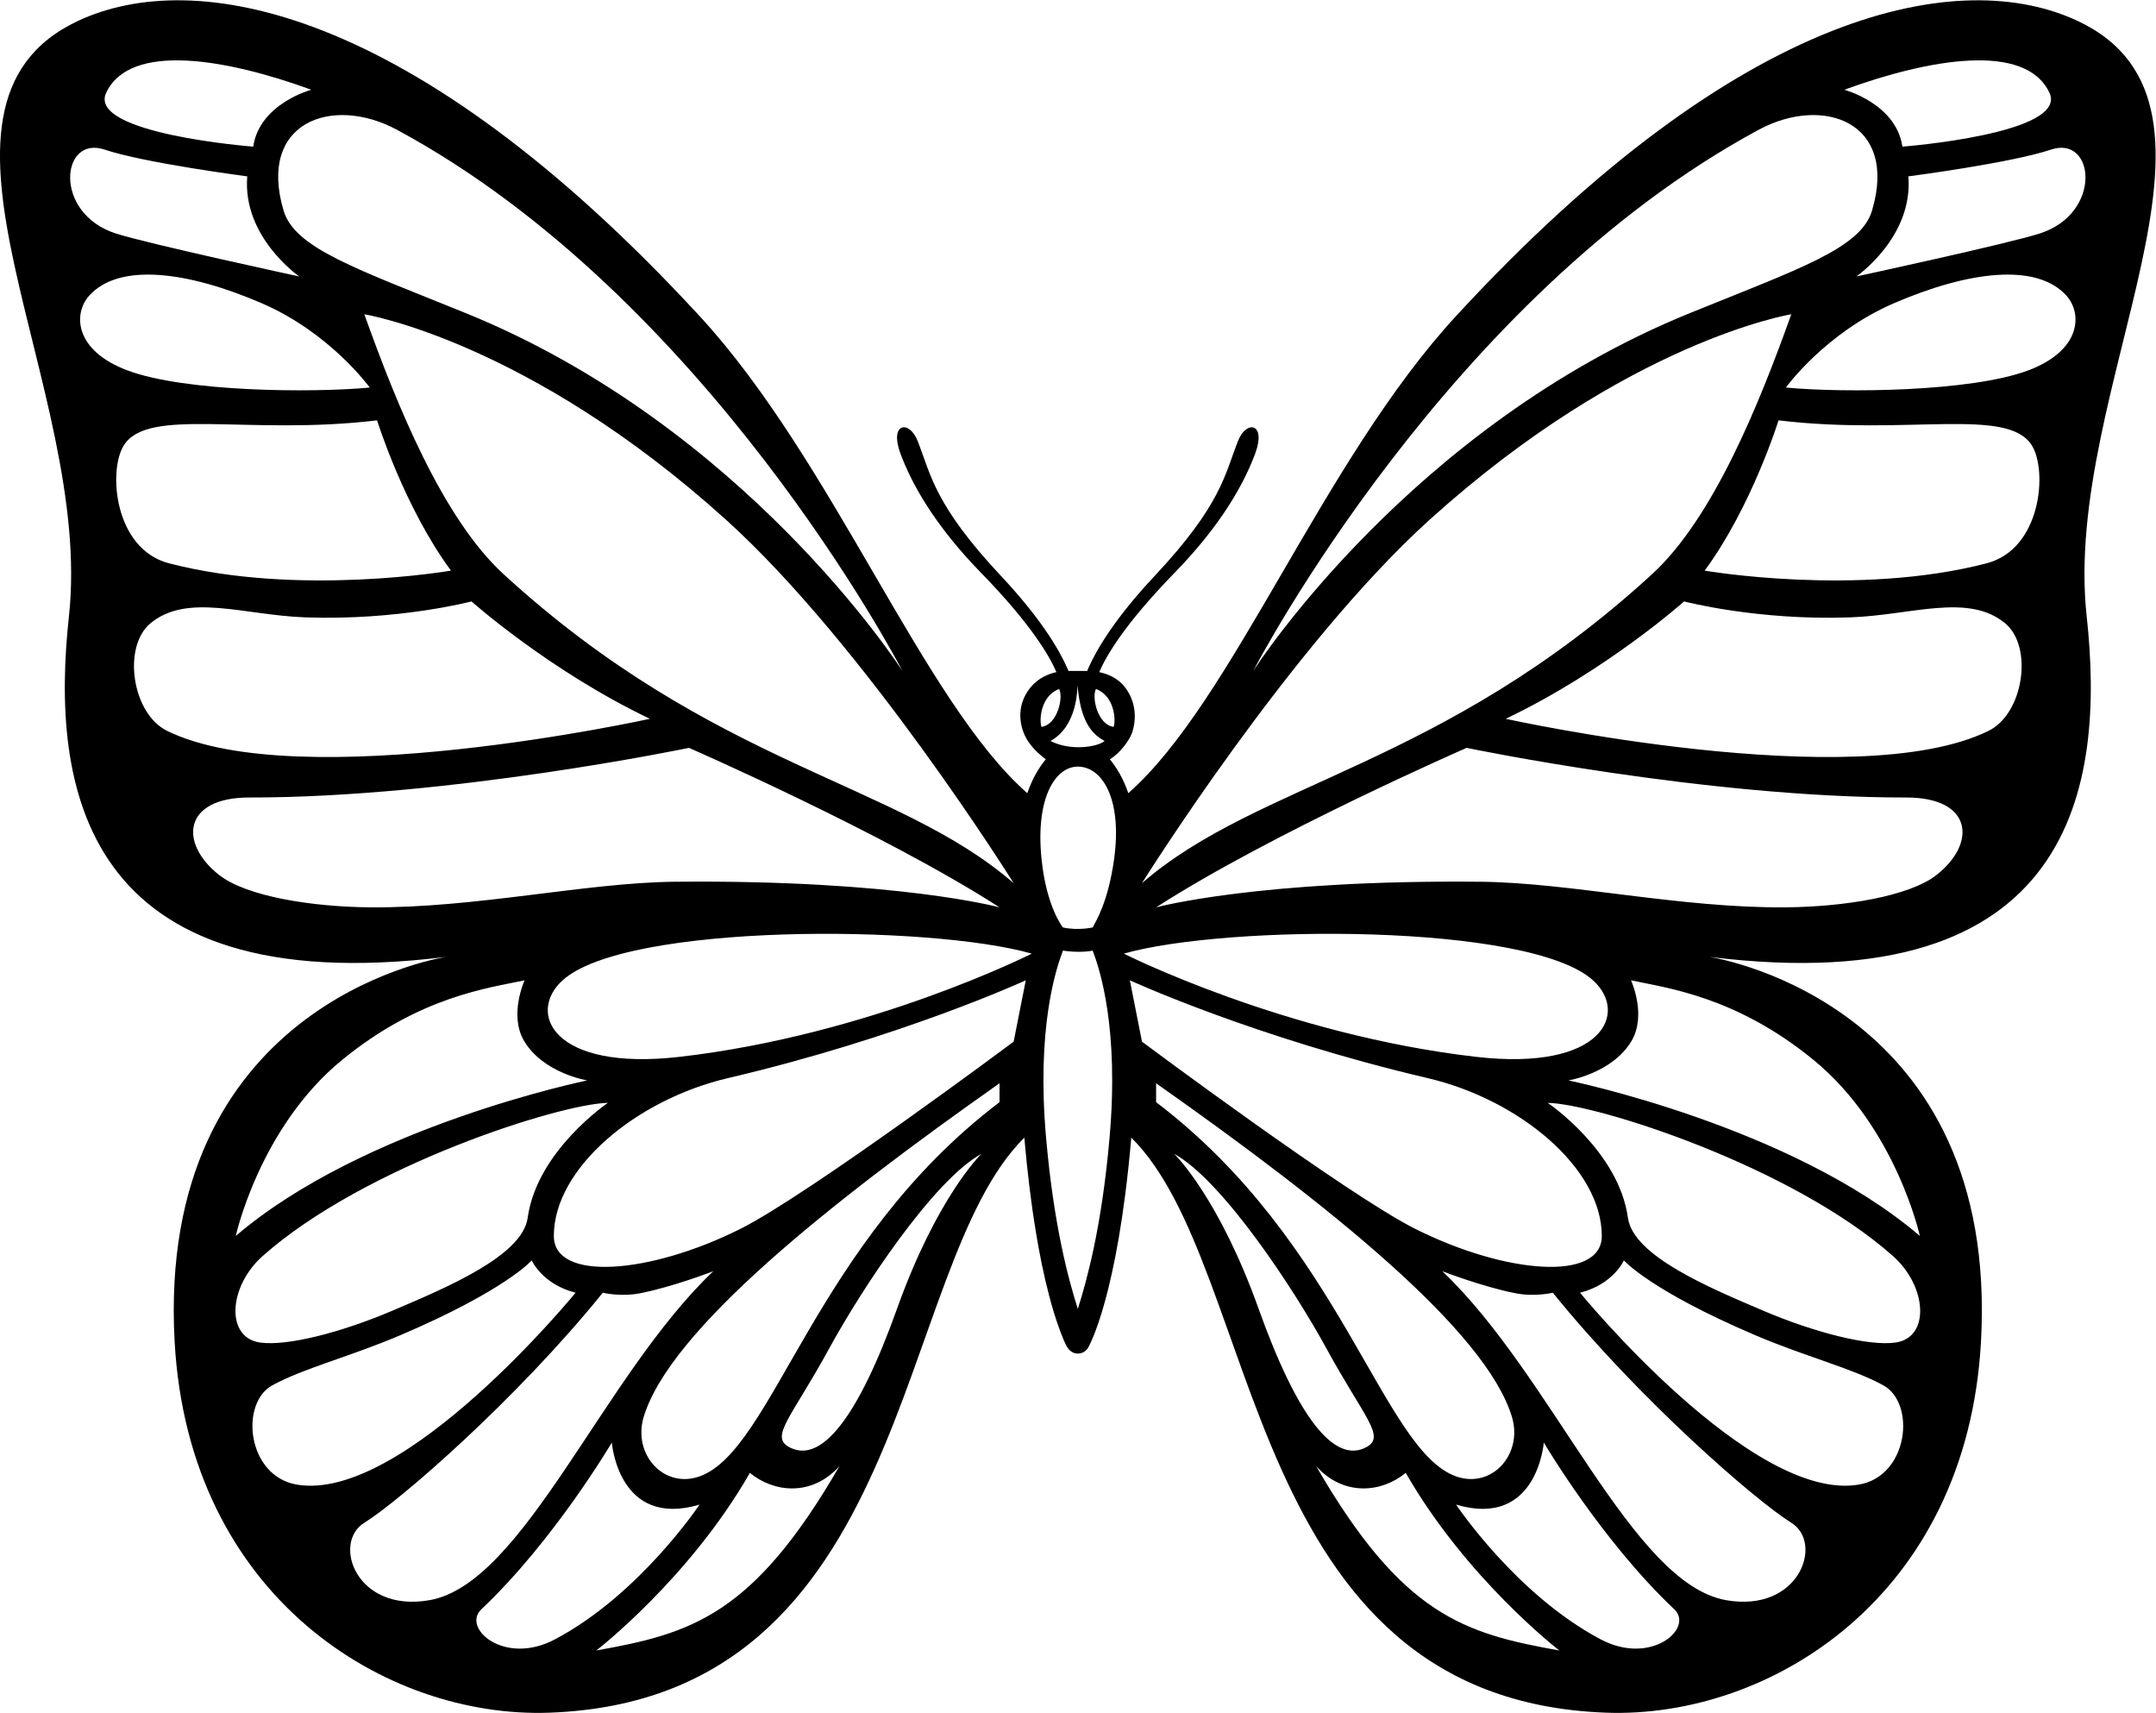 <?xml version="1.0" encoding="UTF-8" standalone="no"?>
<svg
   xmlns:dc="http://purl.org/dc/elements/1.1/"
   xmlns:cc="http://creativecommons.org/ns#"
   xmlns:rdf="http://www.w3.org/1999/02/22-rdf-syntax-ns#"
   xmlns:svg="http://www.w3.org/2000/svg"
   xmlns="http://www.w3.org/2000/svg"
   viewBox="0 0 6430.413 5108"
   height="5108"
   width="6430.413"
   xml:space="preserve"
   id="svg2"
   version="1.1"><defs
     id="defs6" /><g
     transform="matrix(1.333,0,0,-1.333,0,5108)"
     id="g10"><g
       transform="scale(0.1)"
       id="g12"><g
         transform="scale(2.959)"
         id="g14"><path
           id="path16"
           style="fill:#000000;fill-opacity:1;fill-rule:nonzero;stroke:none"
           d="m 15335.8,10149.5 c -432.8,-161.91 -1390,-170.84 -1831.7,-129.4 0,0 297.2,413.2 817.1,637.6 560.9,242.1 1077.1,308 1303.7,58 121.8,-134.3 115.7,-414.6 -289.1,-566.2 z m -314,-1458.23 c -979.9,-254.39 -2131.9,-55.26 -2131.9,-55.26 354.9,480.61 558.8,1136.11 558.8,1136.11 976.4,-117.08 1731,104.62 1915.3,-189.18 119.4,-190.7 73.2,-783.85 -342.2,-891.67 z m 15.3,-1266.33 c -1001.7,-493.96 -3651.6,90.78 -3651.6,90.78 759,361.87 1349.2,887.46 1349.2,887.46 0,0 552.1,-145.7 1255.5,-120.63 464.6,16.36 893.1,187.18 1172.3,-44.95 213.4,-177.57 139.6,-682.14 -125.4,-812.66 z m -393.3,-1089.48 c -209.1,-164.59 -708.9,-241.41 -1139.7,-245.1 -798.8,-6.93 -1629.5,186.47 -2303.7,193.39 -1683.48,17 -2458.4,-193.56 -2458.4,-193.56 871.44,561.32 2348.2,1205.84 2348.2,1205.84 0,0 1809,-376.84 3324.3,-375.32 502,0.67 534.2,-345.18 229.3,-585.25 z m -929.6,-1399.6 c 623.2,-510.61 803.1,-1330.01 803.1,-1330.01 -972.1,831.19 -2657.6,1175.86 -2657.6,1175.86 0,0 331.4,53.61 476.8,297.52 117.4,197.11 -3.4,459.42 -3.4,459.42 265.4,-57.29 791.1,-119.44 1381.1,-602.79 z m 618.4,-2135.95 c -206,-28.63 -614.9,77.33 -996.4,239.56 -417.8,177.74 -986.6,416.63 -1026.3,703.5 -70.6,508.08 -606.6,869.11 -606.6,869.11 363.7,-6.39 1841.9,-476.58 2609.6,-1157.17 261.1,-231.31 282.9,-618.6 19.7,-655 z m -276.3,-1073.79 c -809.9,-138.98 -2108.6,1450.67 -2108.6,1450.67 252.7,63.84 331.5,244.26 331.5,244.26 0,0 198.3,-226.25 989.4,-563.85 387.3,-165.27 739.1,-252.03 973,-381.07 246.5,-135.94 190.8,-685.32 -185.3,-750.01 z M 13051.5,852.313 c -713.8,125.999 -1309.8,1694.247 -2145.1,2486.877 9.4,-3.55 307.3,-118.26 552.4,-166.45 150.3,-29.31 282.9,4.05 282.9,4.05 656.1,-810.67 1536.5,-1573.96 1803.5,-1739.4 246.3,-152.47 61.4,-683.125 -493.7,-585.077 z m -946.4,-296.981 c -641.9,338.585 -1094.6,1019.338 -1094.6,1019.338 614.3,-182.27 663.1,469.18 663.1,469.18 0,0 438.5,-743.58 986.7,-1260.62 150.6,-142.153 -173.7,-429.232 -555.2,-227.898 z M 9952.23,1865.64 c 211.77,-234.52 500.37,-197.79 677.27,-50.9 460.7,-803.07 1161.4,-1342.822 1161.4,-1342.822 -720.6,128.196 -1186,265.685 -1838.67,1393.722 z M 8878.61,4226.82 c 365.42,-201 906.87,-1023.43 1150.79,-1470.54 283.9,-520.22 449.5,-664.91 306.1,-745.28 -244.1,-136.78 -525.28,224.56 -818.58,1044.83 -299.18,836.59 -627.86,1160.88 -638.31,1170.99 z M 8742,4760.15 c 1297.7,-913.39 2493.1,-1867.57 2690.7,-2522.4 84.9,-282.01 -151.8,-545.46 -422.2,-449.78 -558.3,197.75 -862.3,1762.96 -2268.5,2829.35 z m -198.46,778.5 c 0,0 938.36,-431.8 2252.36,-739.57 693.4,-162.39 1316.2,-681.09 1316.2,-1193.23 0,-347.37 -726.6,-289.58 -1411.2,53.91 -514.1,257.74 -2065.7,1414.91 -2065.7,1414.91 0,0 -38.43,193.26 -91.66,463.98 z m 3502.16,0 c 273.5,-247.5 72.8,-688.36 -882.6,-578.86 -1448.57,166.29 -2665.05,780.49 -2665.05,780.49 769.88,220.2 3068.25,232.84 3547.65,-201.63 z m -3621.26,916.59 c -44.48,-323.1 -135.94,-466.3 -161.72,-517 0,0 -110.69,-25.45 -225.4,0 0,0 -124.17,151.95 -161.55,517 -47.36,462.76 104.6,698.98 274.26,698.98 180.59,0 337.91,-236.72 274.41,-698.98 z m -34.37,-2106.48 c -59.62,-678.89 -172.51,-1080.85 -240.04,-1294.45 -67.56,213.6 -180.27,615.73 -240.06,1294.45 -72.63,828.18 73.27,1271.07 127.52,1414.27 114.54,-16.53 198.97,-5.91 225.06,0 54.41,-143.71 200.15,-586.43 127.52,-1414.27 z m -514.64,3105.82 c -18.35,48.16 -7.57,234.99 133.43,286.37 33.49,-62.33 -12.3,-269.71 -133.43,-286.37 z m 272.58,313.84 c 21.05,-249.49 92.64,-361.53 204.84,-420.31 -56.44,-47.18 -260.95,-77.16 -409.52,0 206.7,113.87 201.63,397.06 204.68,420.31 z m 139.14,-27.47 c 141.18,-51.38 151.96,-238.21 133.6,-286.37 -121.29,16.66 -166.96,224.04 -133.6,286.37 z m 2526.15,1282.52 c 1496.6,1350.43 2731.9,1550.73 2731.9,1550.73 -243.7,-681.12 -590.6,-1541.3 -1053,-1965.16 -1586.6,-1454.99 -2975.28,-1569.91 -3857,-2335.9 0,0 1124.32,1799.53 2178.1,2750.33 z m 2485.5,2945.73 c 487.5,262.7 1056.4,59.5 856.8,-611.3 -84.9,-285.4 -550.1,-439 -1376.4,-774.6 -2104.9,-854.47 -3278.27,-2667.48 -3302.37,-2705.03 24.95,47.99 1476.97,2826.83 3821.97,4090.93 z m 2198.1,280 c 146.2,-311 -1111.7,-407.7 -1111.7,-407.7 -47.8,326.3 -439.4,430.1 -439.4,430.1 641.2,234 1370.3,361.7 1551.1,-22.4 z m -71.8,-1064 c -239.5,-77.3 -1388.1,-325.3 -1388.1,-325.3 0,0 431.7,297.5 393.3,756.9 0,0 775.1,100.4 1078.7,202.3 331,111 391.7,-480.4 -83.9,-633.9 z M 5136.89,4959.79 c -955.36,-109.5 -1156.02,331.36 -882.59,578.86 479.45,434.47 2777.8,421.83 3547.68,201.63 0,0 -1216.48,-614.2 -2665.09,-780.49 z m 2527.94,114.88 c 0,0 -1551.52,-1157.17 -2065.68,-1414.91 -684.65,-343.49 -1411.23,-401.28 -1411.23,-53.91 0,512.14 622.83,1030.84 1316.22,1193.23 1313.99,307.77 2252.35,739.57 2252.35,739.57 -53.23,-270.72 -91.66,-463.98 -91.66,-463.98 z m -106.8,-457.35 C 6151.87,3550.93 5847.8,1985.72 5289.52,1787.97 c -270.41,-95.68 -507.1,167.77 -422.16,449.78 197.58,654.83 1393.01,1609.01 2690.67,2522.4 z M 6783.12,3055.83 C 6489.82,2235.56 6208.65,1874.22 5964.53,2011 c -143.37,80.37 22.24,225.06 306.11,745.28 243.92,447.11 785.39,1269.54 1150.78,1470.54 -10.44,-10.11 -339.13,-334.4 -638.3,-1170.99 z M 4509.2,471.918 c 0,0 700.63,539.752 1161.36,1342.822 176.9,-146.89 465.46,-183.62 677.24,50.9 C 5695.16,737.603 5229.7,600.114 4509.2,471.918 Z M 3639.75,783.23 c 548.17,517.04 986.7,1260.62 986.7,1260.62 0,0 48.83,-651.45 663.07,-469.18 0,0 -452.68,-680.753 -1094.5,-1019.338 -381.58,-201.334 -705.87,85.745 -555.27,227.898 z m -884.94,654.16 c 267.01,165.44 1147.42,928.73 1803.57,1739.4 0,0 132.58,-33.36 282.85,-4.05 245.1,48.19 542.96,162.9 552.39,166.45 C 4558.38,2546.56 3962.35,978.312 3248.57,852.313 2693.48,754.265 2508.51,1284.92 2754.81,1437.39 Z m -511.12,288.73 c -376.01,64.69 -431.77,614.07 -185.31,750.01 233.99,129.04 585.75,215.8 973.04,381.07 791.11,337.6 989.4,563.85 989.4,563.85 0,0 78.82,-180.42 331.53,-244.26 0,0 -1298.69,-1589.65 -2108.66,-1450.67 z m -256.57,1728.79 c 767.69,680.59 2245.95,1150.78 2609.65,1157.17 0,0 -536.03,-361.03 -606.64,-869.11 -39.74,-286.87 -608.46,-525.76 -1026.26,-703.5 -381.57,-162.23 -790.43,-268.19 -996.46,-239.56 -263.14,36.4 -241.41,423.69 19.71,655 z m 598.72,1480.95 c 589.96,483.35 1115.73,545.5 1381.07,602.79 0,0 -120.79,-262.31 -3.38,-459.42 145.37,-243.91 476.76,-297.52 476.76,-297.52 0,0 -1685.48,-344.67 -2657.52,-1175.86 0,0 179.92,819.4 803.07,1330.01 z m 210.07,1154.5 c -430.76,3.69 -930.59,80.51 -1139.65,245.1 -304.92,240.07 -272.75,585.92 229.28,585.25 1515.33,-1.52 3324.29,375.32 3324.29,375.32 0,0 1476.76,-644.52 2348.2,-1205.84 0,0 -774.91,210.56 -2458.38,193.56 -674.2,-6.92 -1504.88,-200.32 -2303.74,-193.39 z M 1137.56,8237.6 c 279.14,232.13 707.71,61.31 1172.33,44.95 703.34,-25.07 1255.41,120.63 1255.41,120.63 0,0 590.27,-525.59 1349.2,-887.46 0,0 -2649.92,-584.74 -3651.6,-90.78 -265,130.52 -338.786,635.09 -125.34,812.66 z M 936.074,9582.94 c 184.296,293.8 938.846,72.1 1915.266,189.18 0,0 203.84,-655.5 558.79,-1136.11 0,0 -1151.95,-199.13 -2131.91,55.26 -415.427,107.82 -461.587,700.97 -342.146,891.67 z m -260.95,1132.76 c 226.584,250 742.756,184.1 1303.736,-58 519.88,-224.4 817.05,-637.6 817.05,-637.6 -441.71,-41.44 -1398.92,-32.51 -1831.702,129.4 -404.818,151.6 -410.884,431.9 -289.084,566.2 z m 115.903,1103.4 c 303.573,-101.9 1078.673,-202.3 1078.673,-202.3 -38.41,-459.4 393.36,-756.9 393.36,-756.9 0,0 -1148.58,248 -1388.137,325.3 -475.572,153.5 -414.924,744.9 -83.896,633.9 z m 12.13,430.1 c 180.762,384.1 909.873,256.4 1551.043,22.4 0,0 -391.51,-103.8 -439.35,-430.1 0,0 -1257.919,96.7 -1111.693,407.7 z m 2198.113,-280 c 2345,-1264.1 3796.99,-4042.94 3821.93,-4090.93 -24.1,37.55 -1197.42,1850.56 -3302.38,2705.03 -826.33,335.6 -1291.45,489.2 -1376.36,774.6 -199.63,670.8 369.27,874 856.81,611.3 z M 7664.83,6273.14 c -881.71,765.99 -2270.36,880.91 -3856.97,2335.9 -462.42,423.86 -809.29,1284.04 -1053.05,1965.16 0,0 1235.32,-200.3 2731.96,-1550.73 1053.74,-950.8 2178.06,-2750.33 2178.06,-2750.33 z m 8046.47,6518.36 c -871.6,409 -2523.5,130.7 -4700.8,-2230.3 C 9999.25,9464.67 9319,7643.91 8531.75,6953.39 c -38.4,114.54 -92.3,198.8 -139.49,256.39 74.29,42.79 149.42,143.88 168.99,203.02 29.47,89.6 35.52,221.68 -52.76,339.1 -56.4,75.13 -137.62,104.13 -196.39,116.77 49.34,116.06 187.47,359.13 570.23,751.49 353.93,362.89 526.6,677.07 610.02,903.82 83.88,229.11 -67.73,253.03 -130.73,93.16 -100.92,-256.06 -126.71,-483.49 -630.4,-1021.08 -276.97,-295.46 -436.33,-539.92 -510.28,-718.47 h -141.68 c -73.95,178.55 -233.31,423.01 -510.28,718.47 -503.69,537.59 -529.64,765.02 -630.39,1021.08 -63,159.87 -214.79,135.95 -130.73,-93.16 83.24,-226.75 256.08,-540.93 609.84,-903.82 382.76,-392.36 521.06,-635.6 570.41,-751.49 -58.94,-12.64 -137.12,-43.97 -196.57,-116.77 -116.26,-143 -81.05,-310.47 -17.54,-405.98 46.17,-69.76 107.31,-116.4 133.77,-136.14 -47.18,-57.59 -101.09,-141.85 -139.48,-256.39 -787.25,690.52 -1467.5,2511.28 -2478.77,3607.81 -2177.23,2361 -3829.19,2639.3 -4700.817,2230.3 -1378.2,-646.9 121.125,-2773.1 -67.385,-4501 C 382.165,7016.22 605.379,5373.38 3371.89,5715.51 3271.82,5699.19 1180.85,5329.57 1320.51,2806.67 1427.48,874.213 2920.24,-43.397 4155.57,1.588 6915.33,102.137 6747.22,3360.41 7745.71,4349.27 c 0.51,-5.37 0.85,-10.61 1.35,-16.16 20.55,-233.84 47.83,-467.15 86.09,-698.8 26.09,-158.17 57.25,-315.67 97.71,-470.84 24.26,-93.51 51.71,-186.49 85.74,-276.97 14.8,-39.24 30.15,-79.49 50.53,-116.57 17.2,-30.99 46.34,-53.4 82.9,-53.4 31,0 61.14,15.85 77.98,44.65 8.95,15.34 221.03,389.48 324.96,1571.93 0.51,5.55 0.85,10.79 1.35,16.16 C 9552.81,3360.41 9384.7,102.137 12144.5,1.588 13379.8,-43.397 14872.6,874.213 14979.5,2806.67 c 139.7,2522.9 -1951.3,2892.52 -2051.3,2908.84 2766.4,-342.13 2989.7,1300.71 2850.5,2574.99 -188.5,1727.9 1310.9,3854.1 -67.4,4501" /></g></g></g></svg>